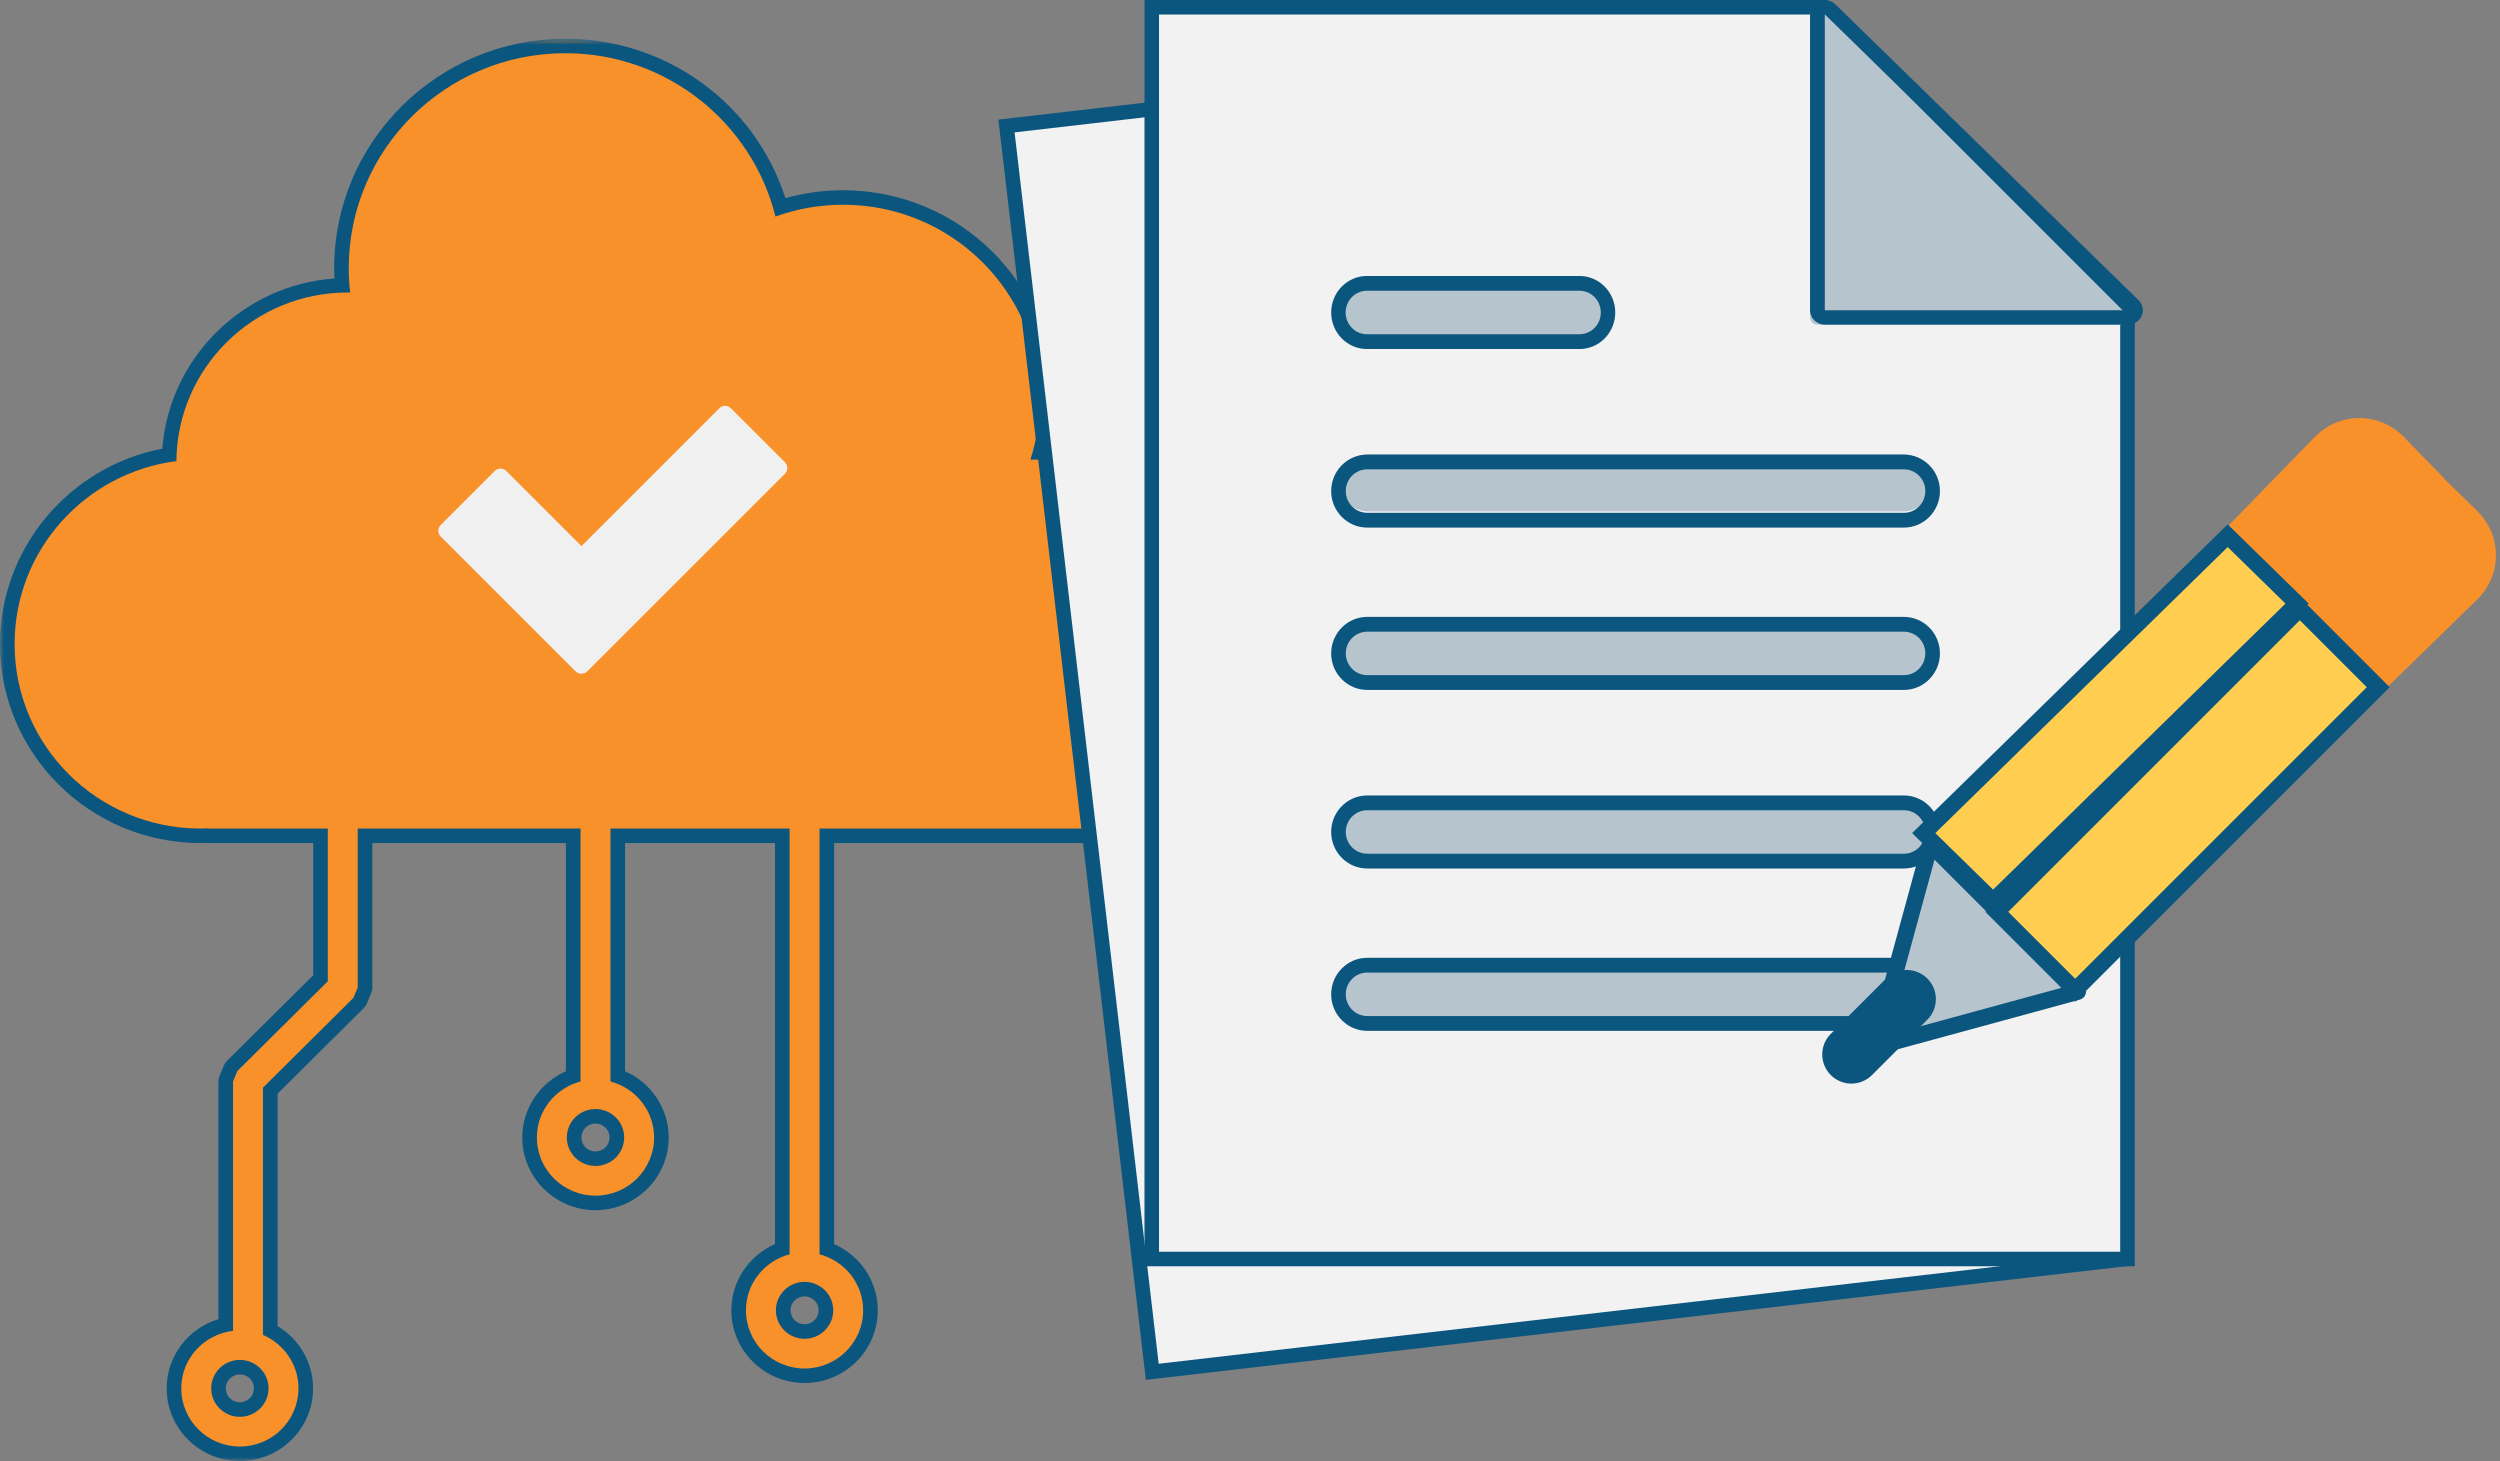 <?xml version="1.0" encoding="UTF-8" standalone="no"?>
<svg width="308px" height="180px" viewBox="0 0 308 180" version="1.1" xmlns="http://www.w3.org/2000/svg" xmlns:xlink="http://www.w3.org/1999/xlink">
    <rect x="0" y="0" width="308" height="180" fill="#808080" stroke="none"/>
    <!-- Generator: Sketch 50.2 (55047) - http://www.bohemiancoding.com/sketch -->
    <title>Group</title>
    <desc>Created with Sketch.</desc>
    <defs>
        <polygon id="path-1" points="0 0.77 161.682 0.77 161.682 176 0 176"></polygon>
    </defs>
    <g id="Page-1" stroke="none" stroke-width="1" fill="none" fill-rule="evenodd">
        <g id="direct-connect" transform="translate(-833, -1866)">
            <g id="Group" transform="translate(833, 1866)">
                <path d="M73.064,137.287 C71.62,137.287 70.445,138.463 70.445,139.909 C70.445,141.353 71.62,142.53 73.064,142.53 C74.509,142.53 75.684,141.353 75.684,139.909 C75.684,138.463 74.509,137.287 73.064,137.287 M98.679,158.648 C97.236,158.648 96.061,159.824 96.061,161.269 C96.061,162.714 97.236,163.891 98.679,163.891 C100.123,163.891 101.299,162.714 101.299,161.269 C101.299,159.824 100.123,158.648 98.679,158.648 M29.493,168.292 C28.05,168.292 26.876,169.468 26.876,170.914 C26.876,172.36 28.05,173.535 29.493,173.535 C30.939,173.535 32.113,172.36 32.113,170.914 C32.113,169.468 30.939,168.292 29.493,168.292 M29.493,179 C25.041,179 21.418,175.372 21.418,170.914 C21.418,167.105 24.094,163.855 27.761,163.051 L27.761,132.988 C27.761,132.87 27.784,132.753 27.829,132.644 L28.366,131.346 C28.41,131.238 28.477,131.139 28.56,131.056 L39.372,120.229 L39.372,102.618 L25.593,102.618 C25.536,102.618 25.483,102.612 25.429,102.603 C25.175,102.613 24.92,102.618 24.664,102.618 C11.616,102.618 1,91.987 1,78.92 C1,67.303 9.476,57.382 20.841,55.532 C21.338,44.135 30.625,34.943 42.022,34.585 C41.968,33.872 41.94,33.161 41.94,32.459 C41.94,17.318 54.241,5 69.36,5 C81.688,5 92.395,13.145 95.734,24.928 C98.204,24.131 100.779,23.727 103.402,23.727 C117.182,23.727 128.391,34.952 128.391,48.751 C128.391,50.947 128.107,53.12 127.544,55.226 L136.337,55.226 C149.385,55.226 160,65.856 160,78.92 C160,91.987 149.385,102.618 136.337,102.618 L101.408,102.618 L101.408,153.688 C104.59,154.833 106.757,157.858 106.757,161.269 C106.757,165.727 103.133,169.355 98.679,169.355 C94.227,169.355 90.604,165.727 90.604,161.269 C90.604,157.859 92.771,154.834 95.95,153.688 L95.95,102.618 L75.794,102.618 L75.794,132.328 C78.975,133.472 81.14,136.497 81.14,139.909 C81.14,144.367 77.518,147.995 73.064,147.995 C68.611,147.995 64.989,144.367 64.989,139.909 C64.989,136.496 67.155,133.471 70.337,132.327 L70.337,102.618 L44.83,102.618 L44.83,121.359 C44.83,121.478 44.806,121.594 44.762,121.703 L44.224,123.001 C44.179,123.11 44.113,123.208 44.03,123.292 L33.217,134.12 L33.217,163.742 C35.881,165.129 37.571,167.884 37.571,170.914 C37.571,175.372 33.947,179 29.493,179" id="Fill-1" fill="#F9912B"></path>
                <g id="Group-5" transform="translate(0, 4)">
                    <mask id="mask-2" fill="white">
                        <use xlink:href="#path-1"></use>
                    </mask>
                    <g id="Clip-4"></g>
                    <path d="M29.552,168.766 C28.596,168.766 27.819,167.995 27.819,167.046 C27.819,166.098 28.596,165.326 29.552,165.326 C30.507,165.326 31.286,166.098 31.286,167.046 C31.286,167.995 30.507,168.766 29.552,168.766 M99.122,159.152 C98.166,159.152 97.389,158.381 97.389,157.432 C97.389,156.484 98.166,155.713 99.122,155.713 C100.077,155.713 100.856,156.484 100.856,157.432 C100.856,158.381 100.077,159.152 99.122,159.152 M73.364,137.859 C72.409,137.859 71.631,137.088 71.631,136.139 C71.631,135.191 72.409,134.42 73.364,134.42 C74.32,134.42 75.098,135.191 75.098,136.139 C75.098,137.088 74.32,137.859 73.364,137.859 M69.64,0.77 C53.941,0.77 41.167,13.449 41.167,29.034 C41.167,29.455 41.177,29.881 41.196,30.308 C29.934,31.111 20.845,40.092 19.995,51.277 C8.495,53.479 0,63.57 0,75.347 C0,88.864 11.078,99.862 24.695,99.862 C24.936,99.862 25.178,99.858 25.417,99.849 C25.486,99.857 25.558,99.862 25.629,99.862 L38.585,99.862 L38.585,116.152 L27.977,126.684 C27.809,126.85 27.676,127.047 27.586,127.263 L27.046,128.558 C26.955,128.774 26.909,129.006 26.909,129.241 L26.909,158.519 C23.181,159.649 20.532,163.074 20.532,167.046 C20.532,171.984 24.578,176 29.552,176 C34.526,176 38.573,171.984 38.573,167.046 C38.573,163.876 36.888,160.98 34.197,159.374 L34.197,130.74 L44.805,120.207 C44.972,120.042 45.105,119.846 45.195,119.628 L45.735,118.335 C45.826,118.119 45.873,117.885 45.873,117.65 L45.873,99.862 L69.722,99.862 L69.722,127.978 C66.497,129.392 64.344,132.575 64.344,136.139 C64.344,141.077 68.39,145.094 73.364,145.094 C78.338,145.094 82.385,141.077 82.385,136.139 C82.385,132.577 80.233,129.394 77.009,127.979 L77.009,99.862 L95.478,99.862 L95.478,149.271 C92.253,150.687 90.101,153.869 90.101,157.432 C90.101,162.37 94.147,166.386 99.122,166.386 C104.096,166.386 108.143,162.37 108.143,157.432 C108.143,153.869 105.991,150.687 102.766,149.271 L102.766,99.862 L136.989,99.862 C150.605,99.862 161.682,88.864 161.682,75.347 C161.682,61.832 150.605,50.835 136.989,50.835 L129.292,50.835 C129.696,49.015 129.899,47.152 129.899,45.273 C129.899,31.027 118.222,19.437 103.871,19.437 C101.447,19.437 99.064,19.764 96.763,20.412 C93.021,8.755 82.131,0.77 69.64,0.77 M29.552,170.553 C31.499,170.553 33.086,168.98 33.086,167.046 C33.086,165.112 31.499,163.539 29.552,163.539 C27.604,163.539 26.019,165.112 26.019,167.046 C26.019,168.98 27.604,170.553 29.552,170.553 M99.122,160.938 C101.07,160.938 102.656,159.367 102.656,157.432 C102.656,155.498 101.07,153.926 99.122,153.926 C97.174,153.926 95.589,155.498 95.589,157.432 C95.589,159.367 97.174,160.938 99.122,160.938 M73.364,139.646 C75.313,139.646 76.898,138.074 76.898,136.139 C76.898,134.205 75.313,132.634 73.364,132.634 C71.416,132.634 69.831,134.205 69.831,136.139 C69.831,138.074 71.416,139.646 73.364,139.646 M69.64,2.557 C82.165,2.557 92.671,11.128 95.538,22.683 C98.135,21.739 100.943,21.224 103.871,21.224 C117.252,21.224 128.099,31.991 128.099,45.273 C128.099,47.837 127.693,50.306 126.946,52.622 L136.989,52.622 C149.633,52.622 159.882,62.797 159.882,75.347 C159.882,87.9 149.633,98.075 136.989,98.075 L100.966,98.075 L100.966,150.531 C104.051,151.347 106.343,154.117 106.343,157.432 C106.343,161.383 103.104,164.6 99.122,164.6 C95.141,164.6 91.901,161.383 91.901,157.432 C91.901,154.117 94.193,151.347 97.278,150.531 L97.278,98.075 L75.209,98.075 L75.209,129.24 C78.296,130.054 80.585,132.825 80.585,136.139 C80.585,140.091 77.346,143.307 73.364,143.307 C69.384,143.307 66.144,140.091 66.144,136.139 C66.144,132.825 68.436,130.052 71.522,129.24 L71.522,98.075 L44.073,98.075 L44.073,117.65 L43.532,118.944 L32.397,129.999 L32.397,160.462 C34.968,161.561 36.773,164.097 36.773,167.046 C36.773,170.998 33.535,174.213 29.552,174.213 C25.57,174.213 22.332,170.998 22.332,167.046 C22.332,163.381 25.127,160.383 28.709,159.963 L28.709,129.241 L29.249,127.948 L40.385,116.893 L40.385,98.075 L25.629,98.075 L25.629,98.052 C25.319,98.068 25.008,98.075 24.695,98.075 C12.049,98.075 1.8,87.9 1.8,75.347 C1.8,63.794 10.487,54.253 21.732,52.809 C21.831,41.321 31.245,32.036 42.844,32.036 C42.943,32.036 43.041,32.038 43.138,32.039 C43.027,31.052 42.967,30.05 42.967,29.034 C42.967,14.413 54.909,2.557 69.64,2.557" id="Fill-3" fill="#0B567F" mask="url(#mask-2)"></path>
                </g>
                <polygon id="Fill-6" fill="#F2F2F2" points="124 15.586 206.727 6 248.385 38.798 262 155.09 141.961 169"></polygon>
                <path d="M206.993,5 L206.253,5.086 L124.788,14.53 L123,14.737 L123.209,16.518 L140.961,168.22 L141.17,170 L142.959,169.792 L261.212,156.083 L263,155.876 L262.792,154.096 L249.323,39.011 L249.238,38.273 L248.653,37.813 L207.578,5.461 L206.993,5 Z M206.46,6.866 L247.535,39.218 L261.003,154.303 L142.75,168.013 L124.997,16.31 L206.46,6.866 Z" id="Fill-8" fill="#0B567F"></path>
                <path d="M157.552,75 C155.75,75 154.233,73.629 154.024,71.811 C153.797,69.834 155.198,68.039 157.145,67.809 L223.031,60.024 C223.171,60.007 223.309,60 223.446,60 C225.249,60 226.766,61.371 226.976,63.189 C227.203,65.166 225.802,66.961 223.855,67.19 L157.968,74.975 C157.829,74.992 157.69,75 157.552,75" id="Fill-10" fill="#B6C4CE"></path>
                <path d="M222.592,59 C222.422,59 222.248,59.01 222.078,59.029 L156.901,66.429 C154.485,66.704 152.749,68.843 153.03,71.197 C153.289,73.365 155.171,75 157.409,75 C157.578,75 157.751,74.99 157.921,74.971 L223.099,67.571 C224.269,67.437 225.317,66.869 226.047,65.969 C226.778,65.069 227.106,63.944 226.97,62.802 C226.711,60.634 224.829,59 222.592,59 M222.592,60.741 C223.905,60.741 225.04,61.7 225.196,63.004 C225.364,64.409 224.331,65.678 222.893,65.84 L157.715,73.241 C157.612,73.253 157.51,73.259 157.409,73.259 C156.095,73.259 154.96,72.3 154.804,70.996 C154.636,69.591 155.668,68.322 157.108,68.159 L222.284,60.759 C222.387,60.746 222.491,60.741 222.592,60.741" id="Fill-12" fill="#0B567F"></path>
                <path d="M156.503,54 C154.726,54 153.229,52.673 153.024,50.912 C152.8,48.998 154.181,47.261 156.101,47.038 L182.088,44.023 C182.226,44.006 182.362,44 182.496,44 C184.274,44 185.771,45.327 185.976,47.089 C186.085,48.015 185.824,48.929 185.242,49.66 C184.662,50.392 183.828,50.854 182.898,50.961 L156.911,53.977 C156.774,53.993 156.637,54 156.503,54" id="Fill-14" fill="#B6C4CE"></path>
                <path d="M182.579,43 C182.408,43 182.234,43.01 182.064,43.03 L155.913,46.103 C153.489,46.388 151.748,48.608 152.03,51.053 C152.29,53.304 154.178,55 156.422,55 C156.593,55 156.766,54.991 156.937,54.97 L183.087,51.897 C185.51,51.612 187.253,49.392 186.97,46.947 C186.71,44.696 184.823,43 182.579,43 M182.579,44.808 C183.896,44.808 185.034,45.802 185.191,47.157 C185.359,48.615 184.323,49.932 182.88,50.101 L156.73,53.175 C156.626,53.187 156.523,53.192 156.422,53.192 C155.104,53.192 153.967,52.198 153.81,50.844 C153.641,49.385 154.676,48.068 156.121,47.899 L182.271,44.826 C182.374,44.813 182.477,44.808 182.579,44.808" id="Fill-16" fill="#0B567F"></path>
                <path d="M160.553,96 C158.75,96 157.232,94.629 157.024,92.81 C156.914,91.853 157.179,90.908 157.768,90.153 C158.357,89.398 159.202,88.921 160.146,88.809 L226.032,81.024 C226.172,81.007 226.31,81 226.447,81 C228.249,81 229.766,82.371 229.976,84.189 C230.203,86.167 228.802,87.961 226.855,88.191 L160.967,95.976 C160.828,95.993 160.689,96 160.553,96" id="Fill-18" fill="#B6C4CE"></path>
                <path d="M225.593,81 C225.422,81 225.249,81.01 225.079,81.03 L159.901,88.429 C157.485,88.704 155.749,90.843 156.03,93.197 C156.288,95.365 158.171,97 160.408,97 C160.578,97 160.751,96.99 160.922,96.97 L226.099,89.571 C228.515,89.296 230.252,87.157 229.97,84.803 C229.711,82.635 227.829,81 225.593,81 M225.593,82.741 C226.906,82.741 228.04,83.7 228.196,85.005 C228.365,86.41 227.332,87.678 225.893,87.841 L160.714,95.241 C160.612,95.253 160.509,95.259 160.408,95.259 C159.094,95.259 157.959,94.3 157.805,92.995 C157.636,91.59 158.668,90.322 160.107,90.159 L225.285,82.759 C225.388,82.747 225.492,82.741 225.593,82.741" id="Fill-20" fill="#0B567F"></path>
                <path d="M163.553,117 C161.751,117 160.233,115.629 160.024,113.811 C159.914,112.853 160.179,111.909 160.768,111.153 C161.357,110.398 162.202,109.921 163.146,109.81 L229.032,102.024 C229.172,102.007 229.31,102 229.446,102 C231.249,102 232.767,103.371 232.976,105.19 C233.203,107.165 231.803,108.961 229.855,109.191 L163.967,116.976 C163.828,116.993 163.689,117 163.553,117" id="Fill-22" fill="#B6C4CE"></path>
                <path d="M228.593,101 C228.423,101 228.249,101.01 228.079,101.029 L162.901,108.429 C160.485,108.704 158.749,110.843 159.03,113.198 C159.289,115.366 161.172,117 163.408,117 C163.579,117 163.751,116.99 163.922,116.971 L229.099,109.571 C231.515,109.296 233.252,107.157 232.97,104.803 C232.712,102.635 230.83,101 228.593,101 M228.593,102.741 C229.906,102.741 231.041,103.7 231.196,105.004 C231.365,106.409 230.332,107.678 228.893,107.841 L163.714,115.241 C163.612,115.254 163.509,115.259 163.408,115.259 C162.094,115.259 160.96,114.3 160.805,112.996 C160.636,111.591 161.668,110.322 163.108,110.16 L228.285,102.759 C228.388,102.747 228.492,102.741 228.593,102.741" id="Fill-24" fill="#0B567F"></path>
                <path d="M165.552,138 C163.75,138 162.233,136.629 162.024,134.811 C161.797,132.834 163.198,131.039 165.145,130.809 L231.031,123.024 C231.171,123.007 231.309,123 231.446,123 C233.249,123 234.766,124.371 234.976,126.189 C235.203,128.166 233.802,129.961 231.855,130.19 L165.968,137.975 C165.829,137.992 165.69,138 165.552,138" id="Fill-26" fill="#B6C4CE"></path>
                <path d="M230.592,122 C230.422,122 230.248,122.01 230.078,122.029 L164.901,129.429 C162.485,129.704 160.749,131.843 161.03,134.197 C161.289,136.365 163.171,138 165.408,138 C165.578,138 165.751,137.99 165.921,137.971 L231.099,130.571 C233.514,130.296 235.251,128.157 234.97,125.802 C234.711,123.634 232.829,122 230.592,122 M230.592,123.741 C231.906,123.741 233.04,124.7 233.196,126.004 C233.364,127.409 232.331,128.678 230.892,128.84 L165.715,136.241 C165.612,136.253 165.51,136.259 165.408,136.259 C164.095,136.259 162.96,135.3 162.804,133.996 C162.636,132.591 163.668,131.322 165.108,131.159 L230.285,123.759 C230.387,123.746 230.491,123.741 230.592,123.741" id="Fill-28" fill="#0B567F"></path>
                <path d="M210.199,44 C209.747,44 209.357,43.668 209.304,43.215 L205.006,6.988 C204.964,6.633 205.144,6.286 205.463,6.113 C205.6,6.037 205.752,6 205.903,6 C206.102,6 206.301,6.065 206.462,6.191 L247.657,38.199 C247.944,38.421 248.065,38.791 247.966,39.137 C247.866,39.481 247.565,39.733 247.201,39.774 L210.304,43.994 C210.269,43.998 210.234,44 210.199,44" id="Fill-30" fill="#B6C4CE"></path>
                <path d="M206.813,5 C206.51,5 206.207,5.075 205.93,5.226 C205.29,5.577 204.927,6.273 205.012,6.989 L209.329,43.424 C209.436,44.331 210.22,45 211.128,45 C211.198,45 211.269,44.996 211.34,44.989 L248.396,40.745 C249.125,40.661 249.731,40.154 249.931,39.46 C250.131,38.767 249.887,38.023 249.312,37.575 L207.939,5.385 C207.612,5.13 207.213,5 206.813,5 M206.813,6.783 L248.187,38.973 L211.13,43.217 L206.813,6.783" id="Fill-32" fill="#0B567F"></path>
                <polygon id="Fill-34" fill="#F2F2F2" points="142 155 142 1 224.7 1 262 38.264 262 155"></polygon>
                <path d="M225.11,0 L224.368,0 L142.791,0 L141,0 L141,1.789 L141,154.211 L141,156 L142.791,156 L261.209,156 L263,156 L263,154.211 L263,38.581 L263,37.839 L262.476,37.316 L225.635,0.523 L225.11,0 Z M224.368,1.789 L261.209,38.581 L261.209,154.211 L142.791,154.211 L142.791,1.789 L224.368,1.789 Z" id="Fill-36" fill="#0B567F"></path>
                <path d="M168.534,63 C166.585,63 165,61.43 165,59.5 C165,57.57 166.585,56 168.534,56 L234.465,56 C236.414,56 238,57.57 238,59.5 C238,61.43 236.414,63 234.465,63 L168.534,63 Z" id="Fill-38" fill="#B6C4CE"></path>
                <path d="M234.556,56 L168.444,56 C165.994,56 164,58.018 164,60.5 C164,62.982 165.994,65 168.444,65 L234.556,65 C237.007,65 239,62.982 239,60.5 C239,58.018 237.007,56 234.556,56 M234.556,57.822 C236.016,57.822 237.2,59.019 237.2,60.5 C237.2,61.98 236.016,63.178 234.556,63.178 L168.444,63.178 C166.984,63.178 165.8,61.98 165.8,60.5 C165.8,59.019 166.984,57.822 168.444,57.822 L234.556,57.822" id="Fill-40" fill="#0B567F"></path>
                <path d="M168.487,42 C166.564,42 165,40.43 165,38.501 C165,36.571 166.564,35 168.487,35 L194.513,35 C196.436,35 198,36.571 198,38.501 C198,40.43 196.436,42 194.513,42 L168.487,42 Z" id="Fill-42" fill="#B6C4CE"></path>
                <path d="M194.598,34 L168.402,34 C165.975,34 164,36.019 164,38.5 C164,40.981 165.975,43 168.402,43 L194.598,43 C197.026,43 199,40.981 199,38.5 C199,36.019 197.026,34 194.598,34 M194.598,35.822 C196.044,35.822 197.217,37.019 197.217,38.5 C197.217,39.981 196.044,41.178 194.598,41.178 L168.402,41.178 C166.956,41.178 165.783,39.981 165.783,38.5 C165.783,37.019 166.956,35.822 168.402,35.822 L194.598,35.822" id="Fill-44" fill="#0B567F"></path>
                <path d="M168.534,84 C166.585,84 165,82.429 165,80.5 C165,78.57 166.585,77 168.534,77 L234.465,77 C236.414,77 238,78.57 238,80.5 C238,82.429 236.414,84 234.465,84 L168.534,84 Z" id="Fill-46" fill="#B6C4CE"></path>
                <path d="M234.556,76 L168.444,76 C165.994,76 164,78.019 164,80.499 C164,82.981 165.994,85 168.444,85 L234.556,85 C237.007,85 239,82.981 239,80.499 C239,78.019 237.007,76 234.556,76 M234.556,77.822 C236.016,77.822 237.2,79.019 237.2,80.499 C237.2,81.98 236.016,83.178 234.556,83.178 L168.444,83.178 C166.984,83.178 165.8,81.98 165.8,80.499 C165.8,79.019 166.984,77.822 168.444,77.822 L234.556,77.822" id="Fill-48" fill="#0B567F"></path>
                <path d="M168.534,106 C166.585,106 165,104.43 165,102.501 C165,100.571 166.585,99 168.534,99 L234.465,99 C236.414,99 238,100.571 238,102.501 C238,104.43 236.414,106 234.465,106 L168.534,106 Z" id="Fill-50" fill="#B6C4CE"></path>
                <path d="M234.556,98 L168.444,98 C165.994,98 164,100.019 164,102.5 C164,104.981 165.994,107 168.444,107 L234.556,107 C237.007,107 239,104.981 239,102.5 C239,100.019 237.007,98 234.556,98 M234.556,99.822 C236.016,99.822 237.2,101.019 237.2,102.5 C237.2,103.981 236.016,105.178 234.556,105.178 L168.444,105.178 C166.984,105.178 165.8,103.981 165.8,102.5 C165.8,101.019 166.984,99.822 168.444,99.822 L234.556,99.822" id="Fill-52" fill="#0B567F"></path>
                <path d="M168.534,126 C166.585,126 165,124.43 165,122.5 C165,120.57 166.585,119 168.534,119 L234.465,119 C236.414,119 238,120.57 238,122.5 C238,124.43 236.414,126 234.465,126 L168.534,126 Z" id="Fill-54" fill="#B6C4CE"></path>
                <path d="M234.556,118 L168.444,118 C165.994,118 164,120.018 164,122.5 C164,124.982 165.994,127 168.444,127 L234.556,127 C237.007,127 239,124.982 239,122.5 C239,120.018 237.007,118 234.556,118 M234.556,119.822 C236.016,119.822 237.2,121.019 237.2,122.5 C237.2,123.98 236.016,125.178 234.556,125.178 L168.444,125.178 C166.984,125.178 165.8,123.98 165.8,122.5 C165.8,121.019 166.984,119.822 168.444,119.822 L234.556,119.822" id="Fill-56" fill="#0B567F"></path>
                <path d="M223.904,40 C223.404,40 223,39.596 223,39.096 L223,1.904 C223,1.539 223.22,1.209 223.558,1.07 C223.67,1.023 223.787,1 223.904,1 C224.139,1 224.37,1.092 224.543,1.265 L261.735,38.457 C261.994,38.715 262.072,39.104 261.93,39.442 C261.791,39.78 261.461,40 261.096,40 L223.904,40 Z" id="Fill-58" fill="#B6C4CE"></path>
                <path d="M224.816,0 C224.582,0 224.346,0.043 224.121,0.134 C223.442,0.408 223,1.054 223,1.772 L223,38.228 C223,39.206 223.813,40 224.816,40 L262.184,40 C262.919,40 263.581,39.568 263.861,38.905 C264.143,38.243 263.988,37.481 263.469,36.974 L226.101,0.518 C225.753,0.18 225.289,0 224.816,0 M224.816,1.772 L262.184,38.228 L224.816,38.228 L224.816,1.772" id="Fill-60" fill="#0B567F"></path>
                <polygon id="Fill-62" fill="#B6C4CE" points="246.348 112.512 237.837 104 237.814 104.026 231.427 127.43 231 129 255.975 122.189 256 122.164"></polygon>
                <polygon id="Stroke-64" stroke="#0B567F" stroke-width="2" stroke-linecap="round" stroke-linejoin="round" points="246.348 112.512 237.837 104 237.814 104.026 231.427 127.43 231 129 255.975 122.189 256 122.164"></polygon>
                <path d="M295.08,54.877 C292.645,52.374 288.694,52.374 286.258,54.877 L275,66.44 L283.332,75 L299,58.904 L295.08,54.877 Z" id="Fill-66" fill="#F9912B"></path>
                <path d="M295.08,54.877 C292.645,52.374 288.694,52.374 286.258,54.877 L275,66.44 L283.332,75 L299,58.904 L295.08,54.877 Z" id="Stroke-68" stroke="#F9912B" stroke-width="3"></path>
                <path d="M304.135,64.011 L298.995,59 L283,74.596 L292.642,84 L304.135,72.793 C306.622,70.369 306.622,66.437 304.135,64.011" id="Fill-70" fill="#F9912B"></path>
                <path d="M304.135,64.011 L298.995,59 L283,74.596 L292.642,84 L304.135,72.793 C306.622,70.369 306.622,66.437 304.135,64.011 Z" id="Stroke-72" stroke="#F9912B" stroke-width="3"></path>
                <polygon id="Fill-74" fill="#FFCD50" points="283 74.363 274.451 66 237 102.637 245.549 111"></polygon>
                <polygon id="Stroke-76" stroke="#0B567F" stroke-width="2" points="283 74.363 274.451 66 237 102.637 245.549 111"></polygon>
                <polygon id="Fill-78" fill="#FFCD50" points="283.336 75 246 112.337 255.664 122 293 84.664"></polygon>
                <polygon id="Stroke-80" stroke="#0B567F" stroke-width="2" points="283.336 75 246 112.337 255.664 122 293 84.664"></polygon>
                <path d="M228.091,133 C227.3,133 226.509,132.697 225.906,132.095 C224.698,130.886 224.698,128.933 225.906,127.726 L232.725,120.905 C233.933,119.698 235.885,119.698 237.093,120.905 C238.302,122.114 238.302,124.067 237.093,125.275 L230.275,132.095 C229.672,132.697 228.882,133 228.091,133" id="Fill-82" fill="#0B567F"></path>
                <path d="M228.091,133 C227.3,133 226.509,132.697 225.906,132.095 C224.698,130.886 224.698,128.933 225.906,127.726 L232.725,120.905 C233.933,119.698 235.885,119.698 237.093,120.905 C238.302,122.114 238.302,124.067 237.093,125.275 L230.275,132.095 C229.672,132.697 228.882,133 228.091,133 Z" id="Stroke-84" stroke="#0B567F"></path>
                <polygon id="Fill-86" fill="#F0F0F0" points="96 57.659 89.337 51 71.635 68.692 61.663 58.726 55 65.389 71.618 82 71.635 81.982 71.649 82"></polygon>
                <polygon id="Stroke-88" stroke="#F0F0F0" stroke-width="2" stroke-linecap="round" stroke-linejoin="round" points="96 57.659 89.337 51 71.635 68.692 61.663 58.726 55 65.389 71.618 82 71.635 81.982 71.649 82"></polygon>
            </g>
        </g>
    </g>
</svg>
